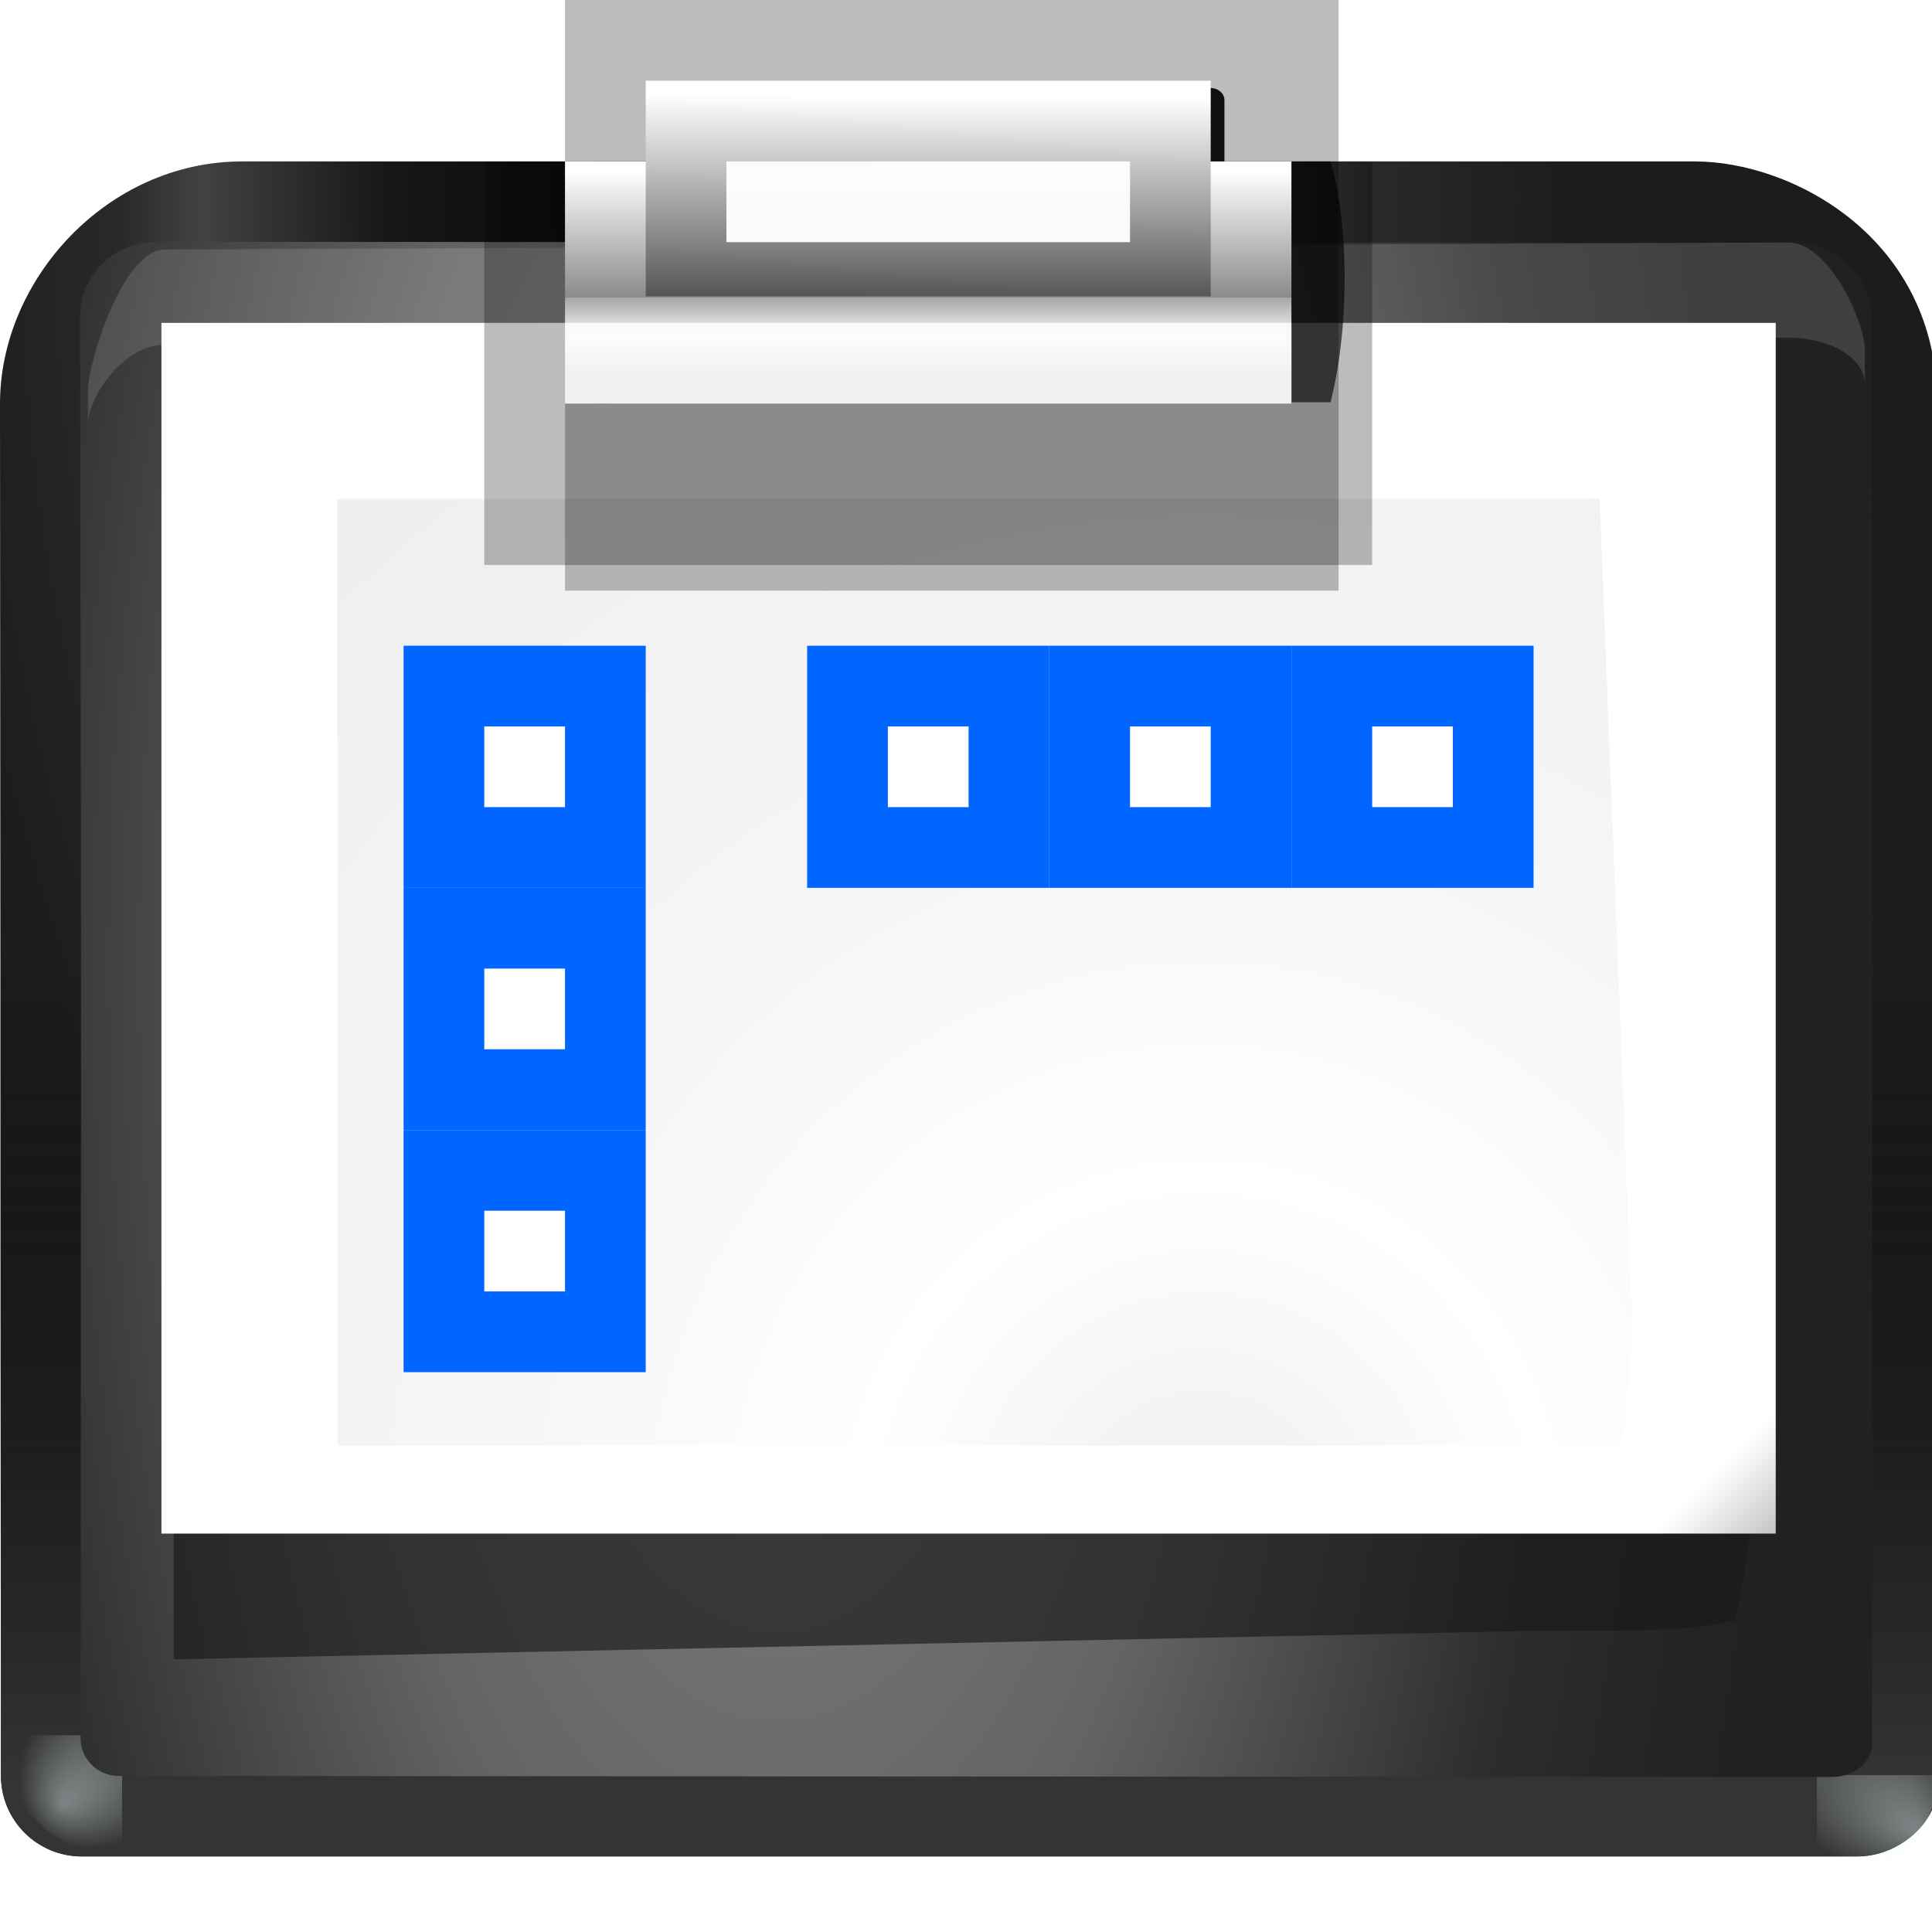 <svg height="24" width="24" xmlns="http://www.w3.org/2000/svg" xmlns:xlink="http://www.w3.org/1999/xlink"><linearGradient id="a"><stop offset="0" stop-color="#eefcff"/><stop offset="1" stop-color="#eefcff" stop-opacity="0"/></linearGradient><radialGradient id="b" cx="133.535" cy="136.334" fy="140.106" gradientTransform="matrix(.5 -.5 .707 .707 -29.635 87.698)" gradientUnits="userSpaceOnUse" r="5.333" xlink:href="#a"/><filter id="c"><feGaussianBlur stdDeviation=".202"/></filter><linearGradient id="d" gradientUnits="userSpaceOnUse" x1="128" x2="120" y1="98.667" y2="90.667"><stop offset="0" stop-color="#8c8c8c"/><stop offset=".25" stop-color="#a8a8a8"/><stop offset=".5" stop-color="#c5c5c5"/><stop offset=".75" stop-color="#e2e2e2"/><stop offset="1" stop-color="#fff"/></linearGradient><linearGradient id="e" gradientTransform="matrix(.895 0 0 1 6.989 -4.362)" gradientUnits="userSpaceOnUse" x1="80.524" x2="80.524" y1="15.676" y2="32.142"><stop offset="0" stop-color="#fff"/><stop offset=".506" stop-color="#8b8b8b"/><stop offset=".506" stop-color="#a5a5a5"/><stop offset=".656" stop-color="#f4f4f4"/><stop offset=".805" stop-color="#bbb"/><stop offset="1" stop-color="#b1b1b1"/></linearGradient><filter id="f" height="1.227" width="1.076" x="-.038" y="-.114"><feGaussianBlur stdDeviation=".758"/></filter><radialGradient id="g" cx="61.332" cy="49.168" gradientTransform="matrix(1.079 0 0 1.921 -16.845 -81.486)" gradientUnits="userSpaceOnUse" r="50.665"><stop offset="0"/><stop offset=".434" stop-color="#171717"/><stop offset=".66" stop-color="#424242"/><stop offset=".757" stop-color="#292929"/><stop offset="1" stop-color="#1c1c1c"/></radialGradient><radialGradient id="h" cx="61.332" cy="66.668" gradientTransform="matrix(1.658 0 0 3.794 -50.332 -189.009)" gradientUnits="userSpaceOnUse" r="50.665"><stop offset="0" stop-color="#878787"/><stop offset=".355" stop-color="#646464"/><stop offset=".619" stop-color="#2d2d2d"/><stop offset=".757" stop-color="#232323"/><stop offset="1" stop-color="#1f1f1f"/></radialGradient><linearGradient id="i" gradientUnits="userSpaceOnUse" x1="70.204" x2="70.204" y1="117.918" y2="63.595"><stop offset="0" stop-color="#343434"/><stop offset="1" stop-opacity="0"/></linearGradient><radialGradient id="j" cx="106.831" cy="117.068" fy="120.84" gradientTransform="matrix(.5 -.5 .707 .707 -29.635 87.698)" gradientUnits="userSpaceOnUse" r="5.333" xlink:href="#a"/><radialGradient id="k" cx="91.455" cy="103.261" gradientTransform="matrix(2.426 0 0 2.516 -142.41 -158.249)" gradientUnits="userSpaceOnUse" r="37.362"><stop offset="0" stop-color="#ededed"/><stop offset=".25" stop-color="#fff"/><stop offset=".5" stop-color="#f6f6f6"/><stop offset="1" stop-color="#eee"/></radialGradient><filter id="l"><feGaussianBlur stdDeviation="2.172"/></filter><linearGradient id="m" gradientTransform="matrix(1.309 0 0 -1.309 -17.807 30.257)" gradientUnits="userSpaceOnUse" x1="74.711" x2="74.665" y1="18.197" y2="8.003"><stop offset="0" stop-color="#fff"/><stop offset="1" stop-color="#555"/></linearGradient><filter id="n" height="1.233" width="1.129" x="-.064" y="-.116"><feGaussianBlur stdDeviation=".802"/></filter><g transform="scale(.188)"><path d="m16 10.667c-8.932 0-16 7.818-16 16l.063 88v2.656c0 2.955 2.389 5.344 5.344 5.344h2.656l112-0h2.656c2.955 0 5.344-2.389 5.344-5.344v-2.656l-.062-88c0-10.932-9.568-16-16-16z" fill="url(#g)"/><path d="m8 45.982c-4.432 0-8 3.568-8 8v12.312l.062 48.372v2.656c0 2.955 2.389 5.344 5.344 5.344h2.656l111.938-0h2.656c2.955 0 5.747-2.417 5.344-5.344v-2.656l-.062-48.372v-12.312c0-4.432-3.568-8-8-8z" fill="url(#i)"/><path d="m111.956 116.686c0 2.945-2.388 5.333-5.333 5.333v-5.333z" fill="url(#j)" filter="url(#c)" opacity=".633" transform="matrix(-1.5 0 0 1.5 168 -60.367)"/><path d="m137.077 117.334c0 2.945-2.388 5.333-5.333 5.333v-5.333z" fill="url(#b)" filter="url(#c)" opacity=".633" transform="matrix(1.489 0 0 1.385 -76.111 -45.213)"/><path d="m10.37 15.977c-2.826 0-5.082 2.205-5.082 4.932l.066 40.581-.026 50.93v2.452c0 1.364 1.128 2.481 2.541 2.481h2.541l108.182.062h2.541c1.413 0 2.772-1.132 2.571-2.481v-2.452l.026-50.93-.066-40.581c0-2.727-2.286-4.932-5.112-4.932z" fill="url(#h)"/><path d="m10.9 16.485c-2.826.012-5.082 7.548-5.082 9.238v2.288c0-1.69 2.255-5.226 5.082-5.238l107.21-.463c2.826-.012 5.111 1.366 5.111 3.056v-2.288c0-1.69-2.285-7.068-5.111-7.056z" fill="#fff" opacity=".133"/><path d="m19.281 27.28.061 89.531 85.201-1.889h.062c5.541-.186 11.199.24 14.906-.719.103-.019.208-.029.312-.031.005-.084.015-.167.031-.25.979-4.89 1.741-12.145 2.188-18.312v-.125l-2.251-69.707-100.51 1.502z" fill="#191919" filter="url(#l)" opacity=".812" transform="matrix(1.027 0 0 .97 -8.383 -3.664)"/><path d="m10.667 21.333 106.667-0v80l-100.849 0h-5.818z" fill="url(#d)"/><path d="m22.303 32.97v62.546l84.849-0.0.728-7.271-2.183-55.274z" fill="url(#k)"/><path d="m37.333 0h51.115l-0 39.029h-51.115z" fill-rule="evenodd" opacity=".265"/><path d="m48 1.869c-.435 0-.787.352-.787.787l-0 12.385c0.0.435.352.787.787.787h26.656c.435-0.0.787-.352.787-.787l0-12.385c-0-.435-.352-.787-.787-.787z" fill="#0f0f0f" filter="url(#n)" transform="matrix(1.192 0 0 1.013 -9.022 3.92)"/><path d="m32 10.667h58.667v26.667h-58.667z" fill-rule="evenodd" opacity=".265"/><path d="m31.332 18.849h52.999c1.257 4.579 1.445 12.699 0 18.9l-52.999.1c-1.771-5.776-2.528-14.298 0-19z" fill-opacity=".636" filter="url(#f)" transform="matrix(.918 0 0 .842 10.501 -5.207)"/><path d="m37.333 10.667h48v16h-48z" fill="url(#e)"/><path d="m42.667 19.583h37.333v-14.25h-37.333z" fill="url(#m)"/><g fill="#fff" fill-rule="evenodd" transform="translate(16 -0)"><path d="m32 10.667h26.667v5.333h-26.667z" opacity=".955"/><path d="m21.333 21.333h48v5.333h-48z" opacity=".801"/></g><path d="m26.667 74.667h16v16h-16z" fill="#06f"/><path d="m32 80h5.333v5.333h-5.333z" fill="#fff"/><path d="m26.667 58.667h16v16h-16z" fill="#06f"/><path d="m32 64h5.333v5.333h-5.333z" fill="#fff"/><path d="m26.667 42.667h16v16h-16z" fill="#06f"/><path d="m32 48h5.333v5.333h-5.333z" fill="#fff"/><g transform="matrix(0 1 -1 0 138.667 16)"><path d="m26.667 69.333h16v16h-16z" fill="#06f"/><path d="m32 74.667h5.333v5.333h-5.333z" fill="#fff"/><path d="m26.667 53.333h16v16h-16z" fill="#06f"/><path d="m32 58.667h5.333v5.333h-5.333z" fill="#fff"/><path d="m26.667 37.333h16v16h-16z" fill="#06f"/><path d="m32 42.667h5.333v5.333h-5.333z" fill="#fff"/></g></g></svg>